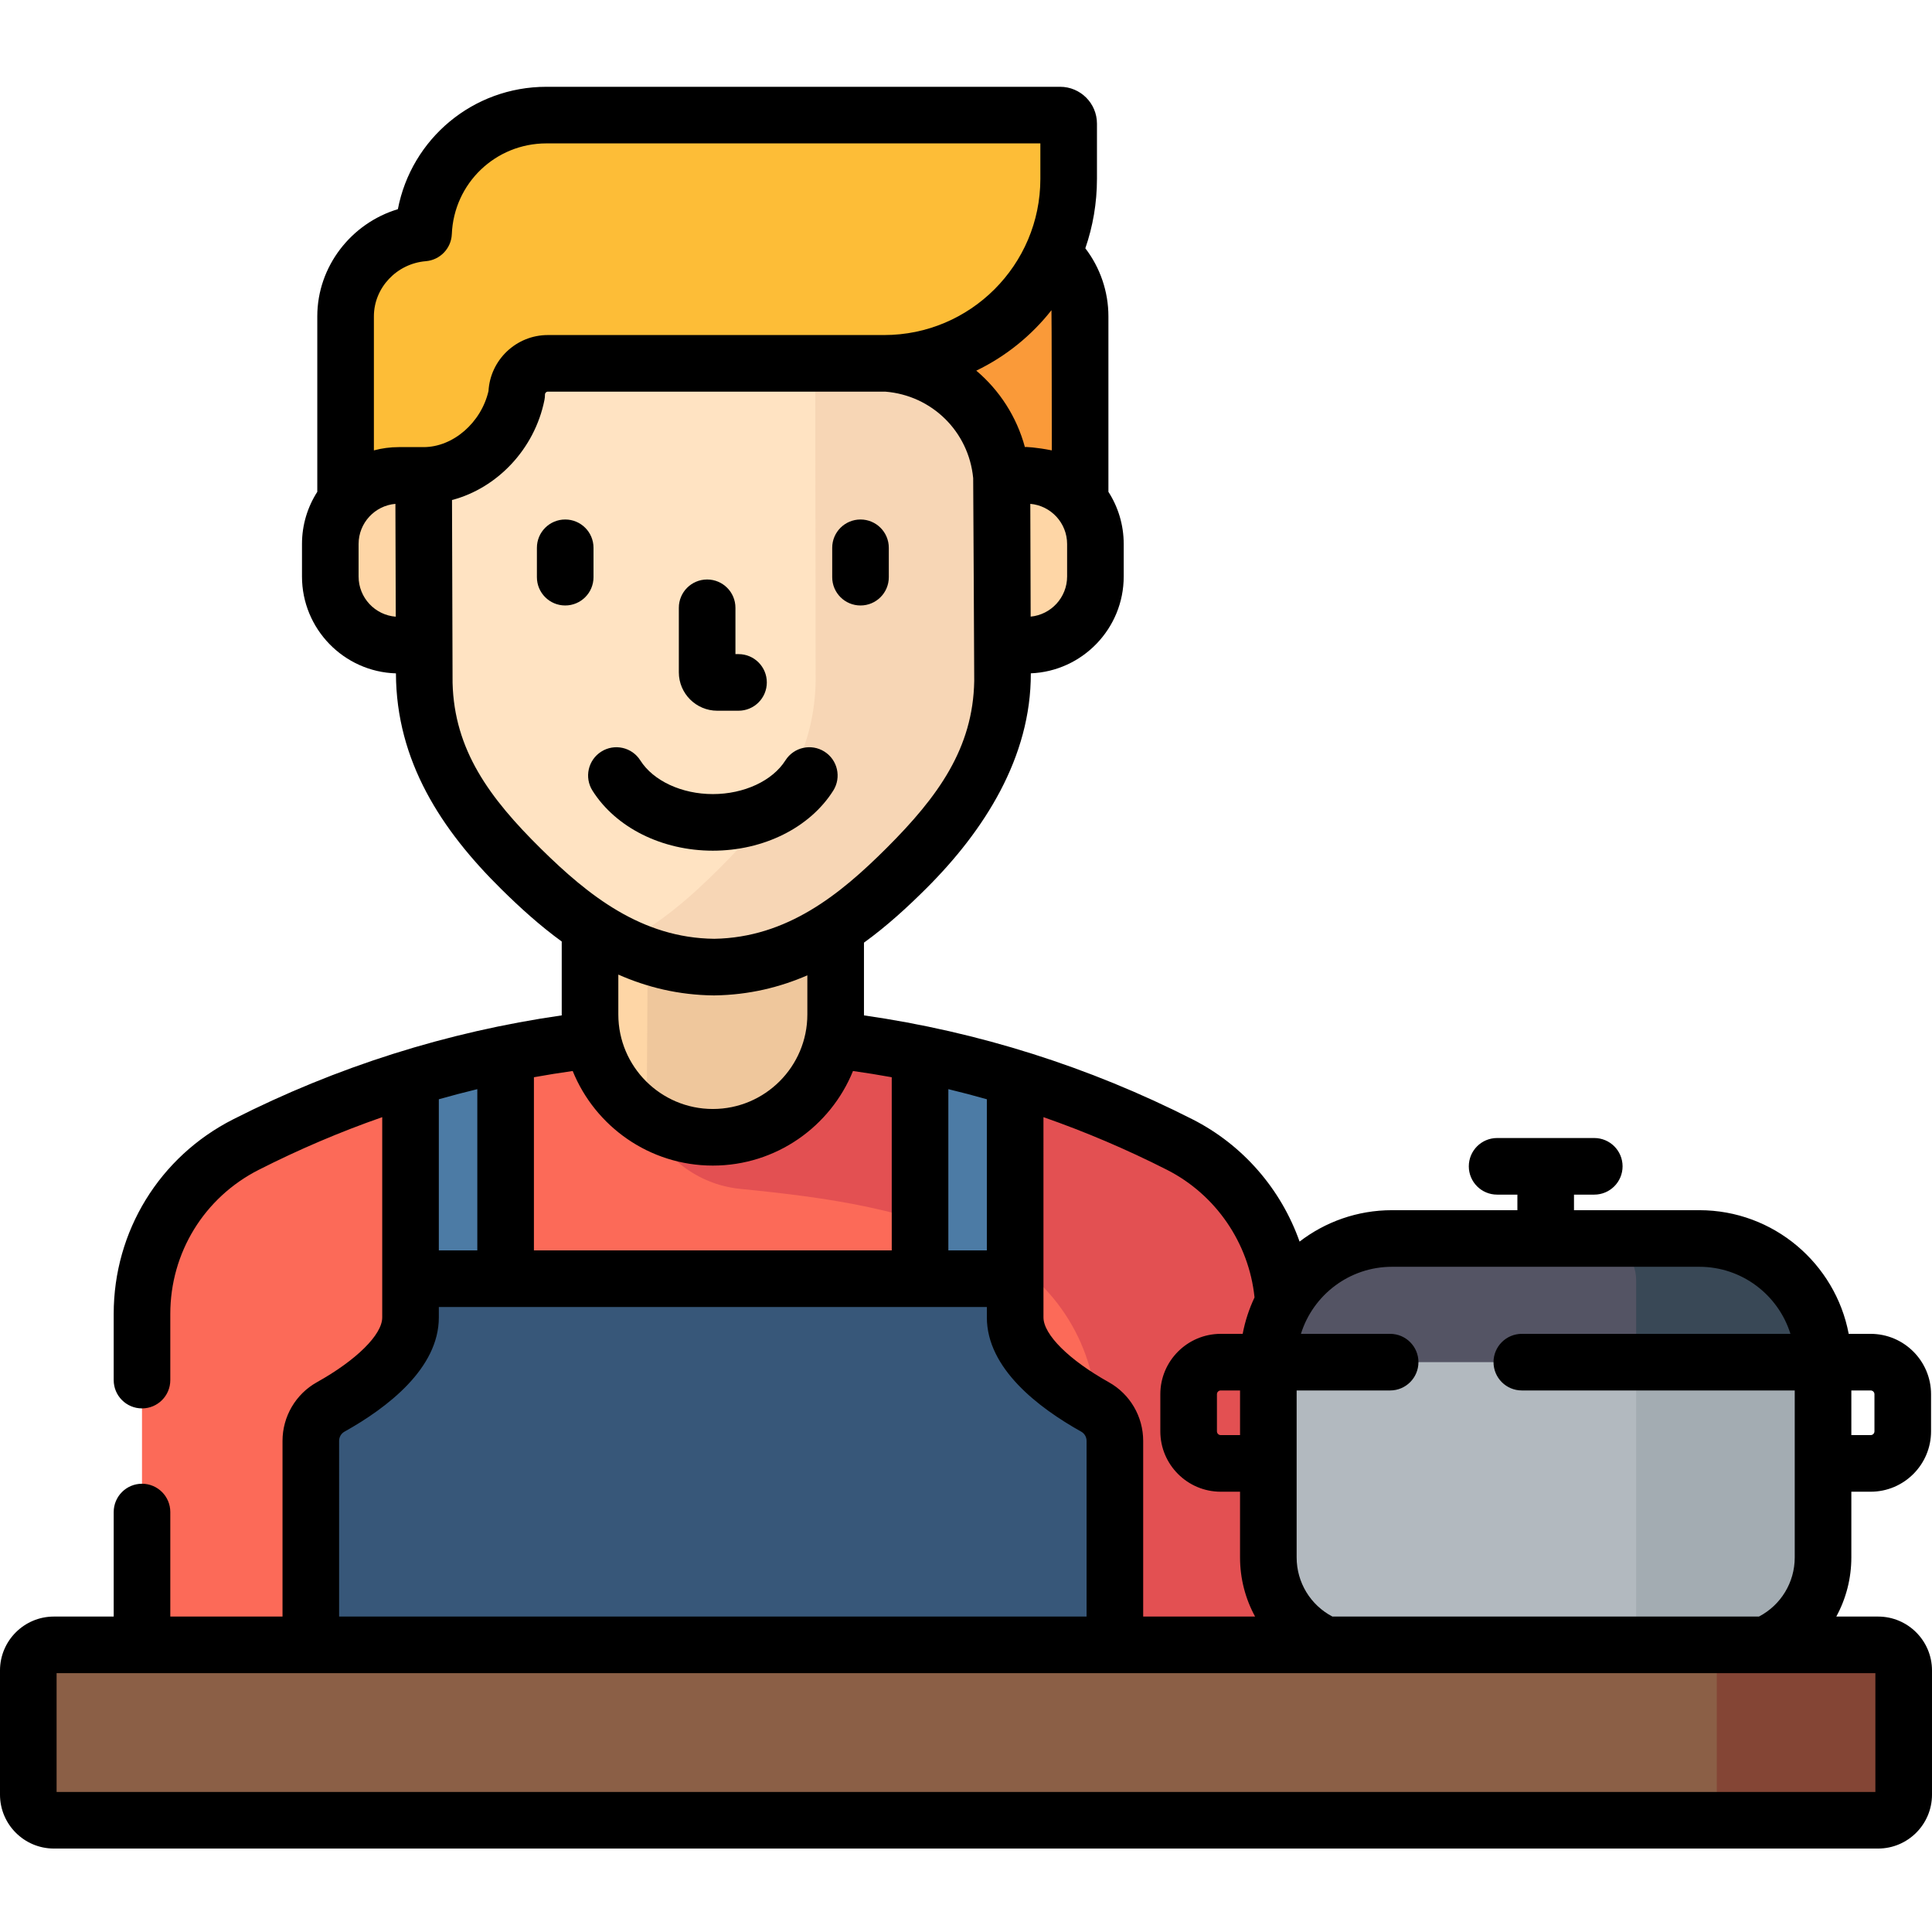 <svg height="512pt" viewBox="0 -23 512 512" width="512pt" xmlns="http://www.w3.org/2000/svg"><path d="m312.648 280.324c-77.766-39.477-169.703-39.477-247.469 0-16.898 8.582-27.547 25.926-27.547 44.879v109.566h302.562v-109.566c0-18.953-10.648-36.297-27.547-44.879zm0 0" fill="#fc6a58"/><path d="m312.648 280.324c-29.137-14.789-60.266-24.031-91.891-27.738-3.105 14.738-16.18 25.805-31.844 25.805-6.492 0-12.531-1.906-17.609-5.18v.039c4.109 10.43 13.703 17.699 24.855 18.812 23 2.289 45.52 5.27 66.961 16.152 16.898 8.582 27.547 25.926 27.547 44.879v81.676h49.527v-109.566c0-18.953-10.648-36.297-27.547-44.879zm0 0" fill="#e35052"/><path d="m188.914 278.391c-17.977 0-32.547-14.574-32.547-32.547v-50.902h65.098v50.902c-.004 17.973-14.574 32.547-32.551 32.547zm0 0" fill="#fed6a6"/><path d="m171.367 273.246c5.062 3.25 11.082 5.145 17.547 5.145 17.977 0 32.547-14.574 32.547-32.547v-50.902h-49.582zm0 0" fill="#efc79c"/><path d="m264.074 38.664h-150.32c-12.242 0-22.168 9.926-22.168 22.172v61.336h194.656v-61.336c0-12.246-9.926-22.172-22.168-22.172zm0 0" fill="#fa9a39"/><path d="m117.539 102.988h-11.836c-10.039 0-18.172 8.145-18.172 18.184v8.602c0 10.043 8.133 18.188 18.172 18.188h11.836zm0 0" fill="#fed6a6"/><path d="m260.289 102.988h11.836c10.039 0 18.172 8.145 18.172 18.184v8.602c0 10.043-8.133 18.188-18.172 18.188h-11.836zm0 0" fill="#fed6a6"/><path d="m112.176 73.199.262 84.844c.508 21.617 12.77 36.531 25.777 49.344 11.973 11.785 28.258 25.711 51.109 25.902 22.848-.352 39.039-14.367 50.926-26.234 12.922-12.902 25.078-27.922 25.438-49.539l-.16-51.441c-.055-18.176-14.805-32.879-32.977-32.879h-120.375zm0 0" fill="#ffe3c2"/><path d="m265.527 106.074c-.055-18.172-14.805-32.875-32.977-32.875h-16.504l.113 84.316c-.359 21.621-12.516 36.641-25.438 49.539-7.086 7.074-15.707 14.914-26.352 20.164 7.316 3.602 15.582 5.992 24.949 6.07 22.848-.352 39.039-14.367 50.93-26.234 12.922-12.902 25.078-27.922 25.438-49.539zm0 0" fill="#f7d6b5"/><path d="m144.812 7.5c-17.547 0-31.852 13.867-32.57 31.238-11.395.93-20.656 10.469-20.656 22.098v48.898c3.328-4.113 8.414-6.746 14.117-6.746h6.566s.027 0-.004 0c12.027 0 22.297-9.645 24.664-21.438 0-4.562 3.699-8.262 8.258-8.262h89.125c27.004 0 48.895-21.891 48.895-48.895v-14.637c0-1.246-1.012-2.258-2.258-2.258zm0 0" fill="#fdbd37"/><path d="m133.996 256.293c-8.473 1.734-16.883 3.883-25.199 6.434v99.137h25.199zm0 0" fill="#4c7ba5"/><path d="m269.027 262.727c-8.32-2.551-16.727-4.699-25.203-6.438v109.883h25.203zm0 0" fill="#4c7ba5"/><path d="m295.457 434.77v-75.918c0-3.73-2.004-7.176-5.262-8.996-7.711-4.305-21.164-13.312-21.164-23.723v-3.445c0-3.766-3.051-6.82-6.816-6.82h-146.602c-3.766 0-6.816 3.055-6.816 6.82v3.445c0 10.41-13.453 19.418-21.16 23.723-3.262 1.82-5.266 5.266-5.266 8.996v75.918zm0 0" fill="#375779"/><path d="m450.348 305.211h-81.445c-18.102 0-32.777 14.672-32.777 32.773v51.762c0 13.895 11.266 25.16 25.16 25.16h96.68c13.895 0 25.16-11.266 25.16-25.16v-51.762c0-18.102-14.676-32.773-32.777-32.773zm0 0" fill="#b2b9bf"/><path d="m450.348 305.211h-27.789c6.098 0 11.039 4.941 11.039 11.039v95.23c0 1.891-1.531 3.426-3.422 3.426h27.789c13.898 0 25.16-11.266 25.16-25.16v-51.762c0-18.102-14.676-32.773-32.777-32.773zm0 0" fill="#a3acb2"/><path d="m450.348 305.211h-81.445c-18.102 0-32.777 14.672-32.777 32.773h147c0-18.102-14.676-32.773-32.777-32.773zm0 0" fill="#545464"/><path d="m422.559 305.211c6.098 0 11.039 4.941 11.039 11.039v21.734h49.527c0-2.828-.355-5.57-1.031-8.188-.27-1.051-.59-2.074-.957-3.078-.918-2.512-2.137-4.879-3.609-7.059-1.766-2.613-3.902-4.961-6.328-6.965-.406-.336-.82-.66-1.238-.973-5.469-4.09-12.258-6.512-19.609-6.512zm0 0" fill="#394856"/><path d="m497.719 459.387h-483.438c-3.746 0-6.781-3.039-6.781-6.785v-32.914c0-3.746 3.035-6.781 6.781-6.781h483.434c3.746 0 6.785 3.035 6.785 6.781v32.914c0 3.746-3.035 6.785-6.781 6.785zm0 0" fill="#8b5f46"/><path d="m497.719 412.906h-42.746v46.48h42.746c3.746 0 6.781-3.039 6.781-6.785v-32.914c0-3.746-3.035-6.781-6.781-6.781zm0 0" fill="#844535"/><path d="m190.086 165.348h5.629c4.145 0 7.5-3.355 7.5-7.5 0-4.141-3.355-7.5-7.5-7.5h-.816v-12.277c0-4.145-3.359-7.5-7.5-7.5-4.145 0-7.5 3.355-7.5 7.5v17.09c-.004 5.617 4.57 10.188 10.188 10.188zm0 0"/><path d="m220.812 186.535c2.219-3.5 1.176-8.133-2.324-10.348s-8.133-1.176-10.348 2.328c-3.434 5.422-10.98 8.926-19.227 8.926-8.242 0-15.789-3.504-19.223-8.926-2.211-3.5-6.848-4.543-10.348-2.328s-4.539 6.848-2.324 10.348c6.207 9.812 18.43 15.906 31.895 15.906 13.465 0 25.691-6.094 31.898-15.906zm0 0"/><path d="m228.043 137.457c4.145 0 7.5-3.355 7.5-7.5v-7.785c0-4.145-3.355-7.5-7.5-7.5-4.141 0-7.5 3.355-7.5 7.5v7.785c0 4.145 3.359 7.5 7.5 7.5zm0 0"/><path d="m157.285 122.172c0-4.145-3.355-7.5-7.5-7.5-4.145 0-7.5 3.355-7.5 7.5v7.785c0 4.145 3.355 7.5 7.5 7.5 4.145 0 7.5-3.355 7.5-7.5zm0 0"/><path d="m497.719 405.406h-11.082c2.566-4.703 3.988-10.062 3.988-15.66v-17.426h5.117c8.828 0 16.008-7.184 16.008-16.008v-9.82c0-8.824-7.18-16.008-16.008-16.008h-5.816c-3.527-18.637-19.934-32.773-39.578-32.773h-33.223v-4.125h5.375c4.141 0 7.5-3.355 7.5-7.5 0-4.141-3.359-7.5-7.5-7.5h-25.75c-4.145 0-7.5 3.359-7.5 7.5 0 4.145 3.355 7.5 7.5 7.5h5.375v4.125h-33.227c-9.207 0-17.703 3.105-24.496 8.324-4.887-13.848-14.957-25.594-28.359-32.395-27.441-13.934-56.703-23.188-87.082-27.555 0-.078 0-.16 0-.242v-19.031c6.113-4.422 11.59-9.457 16.59-14.449 15.301-15.277 27.695-34.66 27.629-56.926 13.668-.555 24.617-11.855 24.617-25.664v-8.602c0-5.09-1.488-9.84-4.055-13.836v-46.5c0-6.559-2.184-12.898-6.117-18.039 1.996-5.773 3.082-11.961 3.082-18.402v-14.637c0-5.379-4.379-9.758-9.758-9.758h-136.137c-19.531 0-35.801 13.828-39.371 32.434-12.371 3.727-21.355 15.199-21.355 28.402v46.5c-2.566 3.996-4.055 8.746-4.055 13.836v8.602c0 13.906 11.102 25.262 24.898 25.676.078 23.246 12.02 41.523 28.023 57.281 4.82 4.75 10.078 9.539 15.914 13.781v19.332.242c-30.379 4.367-59.637 13.621-87.082 27.551-19.523 9.914-31.652 29.672-31.652 51.566v17.539c0 4.145 3.359 7.5 7.5 7.5 4.145 0 7.5-3.355 7.5-7.5v-17.539c0-16.215 8.984-30.848 23.441-38.188 10.637-5.398 21.555-10.055 32.723-13.957v53.074c0 4.559-6.801 11.301-17.316 17.176-5.617 3.137-9.109 9.094-9.109 15.547v46.551h-29.738v-27.699c0-4.145-3.355-7.5-7.5-7.5-4.141 0-7.5 3.355-7.5 7.5v27.699h-15.852c-7.875 0-14.281 6.406-14.281 14.281v32.914c0 7.875 6.406 14.285 14.281 14.285h483.438c7.875 0 14.281-6.41 14.281-14.285v-32.914c0-7.875-6.406-14.281-14.281-14.281zm-169.094-48.086h-5.117c-.555 0-1.008-.453-1.008-1.008v-9.82c0-.555.453-1.008 1.008-1.008h5.117zm168.125-10.828v9.82c0 .555-.453 1.008-1.008 1.008h-5.117v-11.836h5.117c.555 0 1.008.453 1.008 1.008zm-127.848-33.781h81.445c11.328 0 20.938 7.488 24.141 17.773h-71.188c-4.145 0-7.5 3.359-7.5 7.5 0 4.145 3.355 7.5 7.5 7.5h72.324v44.262c0 6.625-3.68 12.629-9.484 15.66h-113.031c-5.805-3.031-9.484-9.035-9.484-15.66v-44.262h24.777c4.145 0 7.5-3.355 7.5-7.5 0-4.141-3.355-7.5-7.5-7.5h-23.641c3.203-10.285 12.812-17.773 24.141-17.773zm-36.438 8.121c-1.434 3.031-2.5 6.27-3.141 9.652h-5.816c-8.828 0-16.008 7.184-16.008 16.008v9.82c0 8.824 7.18 16.008 16.008 16.008h5.117v17.426c0 5.598 1.422 10.957 3.988 15.66h-29.656v-46.555c0-6.449-3.488-12.406-9.105-15.543-10.523-5.879-17.32-12.621-17.32-17.18l-.004-53.07c11.164 3.898 22.09 8.555 32.727 13.953 12.969 6.586 21.73 19.422 23.211 33.82zm-70.938-12.465h-10.203v-42.73c3.418.824 6.82 1.715 10.203 2.676zm21.27-178.594c0 5.551-4.25 10.125-9.66 10.637l-.094-29.883c5.457.469 9.754 5.066 9.754 10.645zm-4.055-33.418c-4-.805-7.133-.977-7.133-.867-2.176-8.059-6.738-15.066-12.883-20.262 7.805-3.762 14.617-9.273 19.926-16.023.062.539.09 37.152.09 37.152zm-165.891-50.141c3.777-.309 6.73-3.383 6.887-7.168.555-13.484 11.57-24.047 25.074-24.047h130.895v9.395c0 22.824-18.57 41.395-41.395 41.395h-89.125c-8.379 0-15.254 6.574-15.73 14.84-1.941 8.379-9.391 14.859-17.191 14.859h-6.559c-2.289 0-4.508.301-6.621.867v-35.52c0-7.57 6.047-13.992 13.766-14.621zm-17.82 83.559v-8.602c0-5.582 4.301-10.18 9.758-10.645l.094 29.902c-5.504-.422-9.852-5.039-9.852-10.656zm24.906 28.168-.148-48.43c11.945-3.137 21.883-13.484 24.492-26.488.098-.484.145-.977.145-1.473 0-.418.344-.762.762-.762h89.434c12.336.988 22.102 10.57 23.285 22.918.027.277.277 53.754.277 53.754-.316 17.816-9.52 30.59-23.234 44.285-12.312 12.293-26.367 23.715-45.652 24.043-19.277-.195-33.414-11.527-45.82-23.746-13.809-13.598-23.094-26.305-23.539-44.102zm69.32 82.852h.066c.035 0 .074 0 .113-.004 9.09-.137 17.207-2.145 24.523-5.316v10.371c0 13.809-11.234 25.047-25.047 25.047s-25.047-11.238-25.047-25.047v-10.57c7.559 3.336 15.957 5.438 25.391 5.52zm-.344 45.098c16.785 0 31.195-10.383 37.141-25.066 3.438.484 6.863 1.035 10.27 1.652v45.891h-94.828v-45.891c3.41-.617 6.84-1.168 10.277-1.652 5.945 14.684 20.355 25.066 37.141 25.066zm-62.418-20.254v42.73h-10.199v-40.051c3.379-.961 6.781-1.852 10.199-2.68zm-36.625 93.215c0-1.02.543-1.957 1.422-2.449 11.406-6.371 25.004-16.793 25.004-30.27v-2.766h145.234v2.766c0 13.477 13.598 23.898 25.008 30.273.875.488 1.418 1.426 1.418 2.445v46.555h-198.086zm407.129 93.035h-482v-31.48h482zm0 0"/></svg>